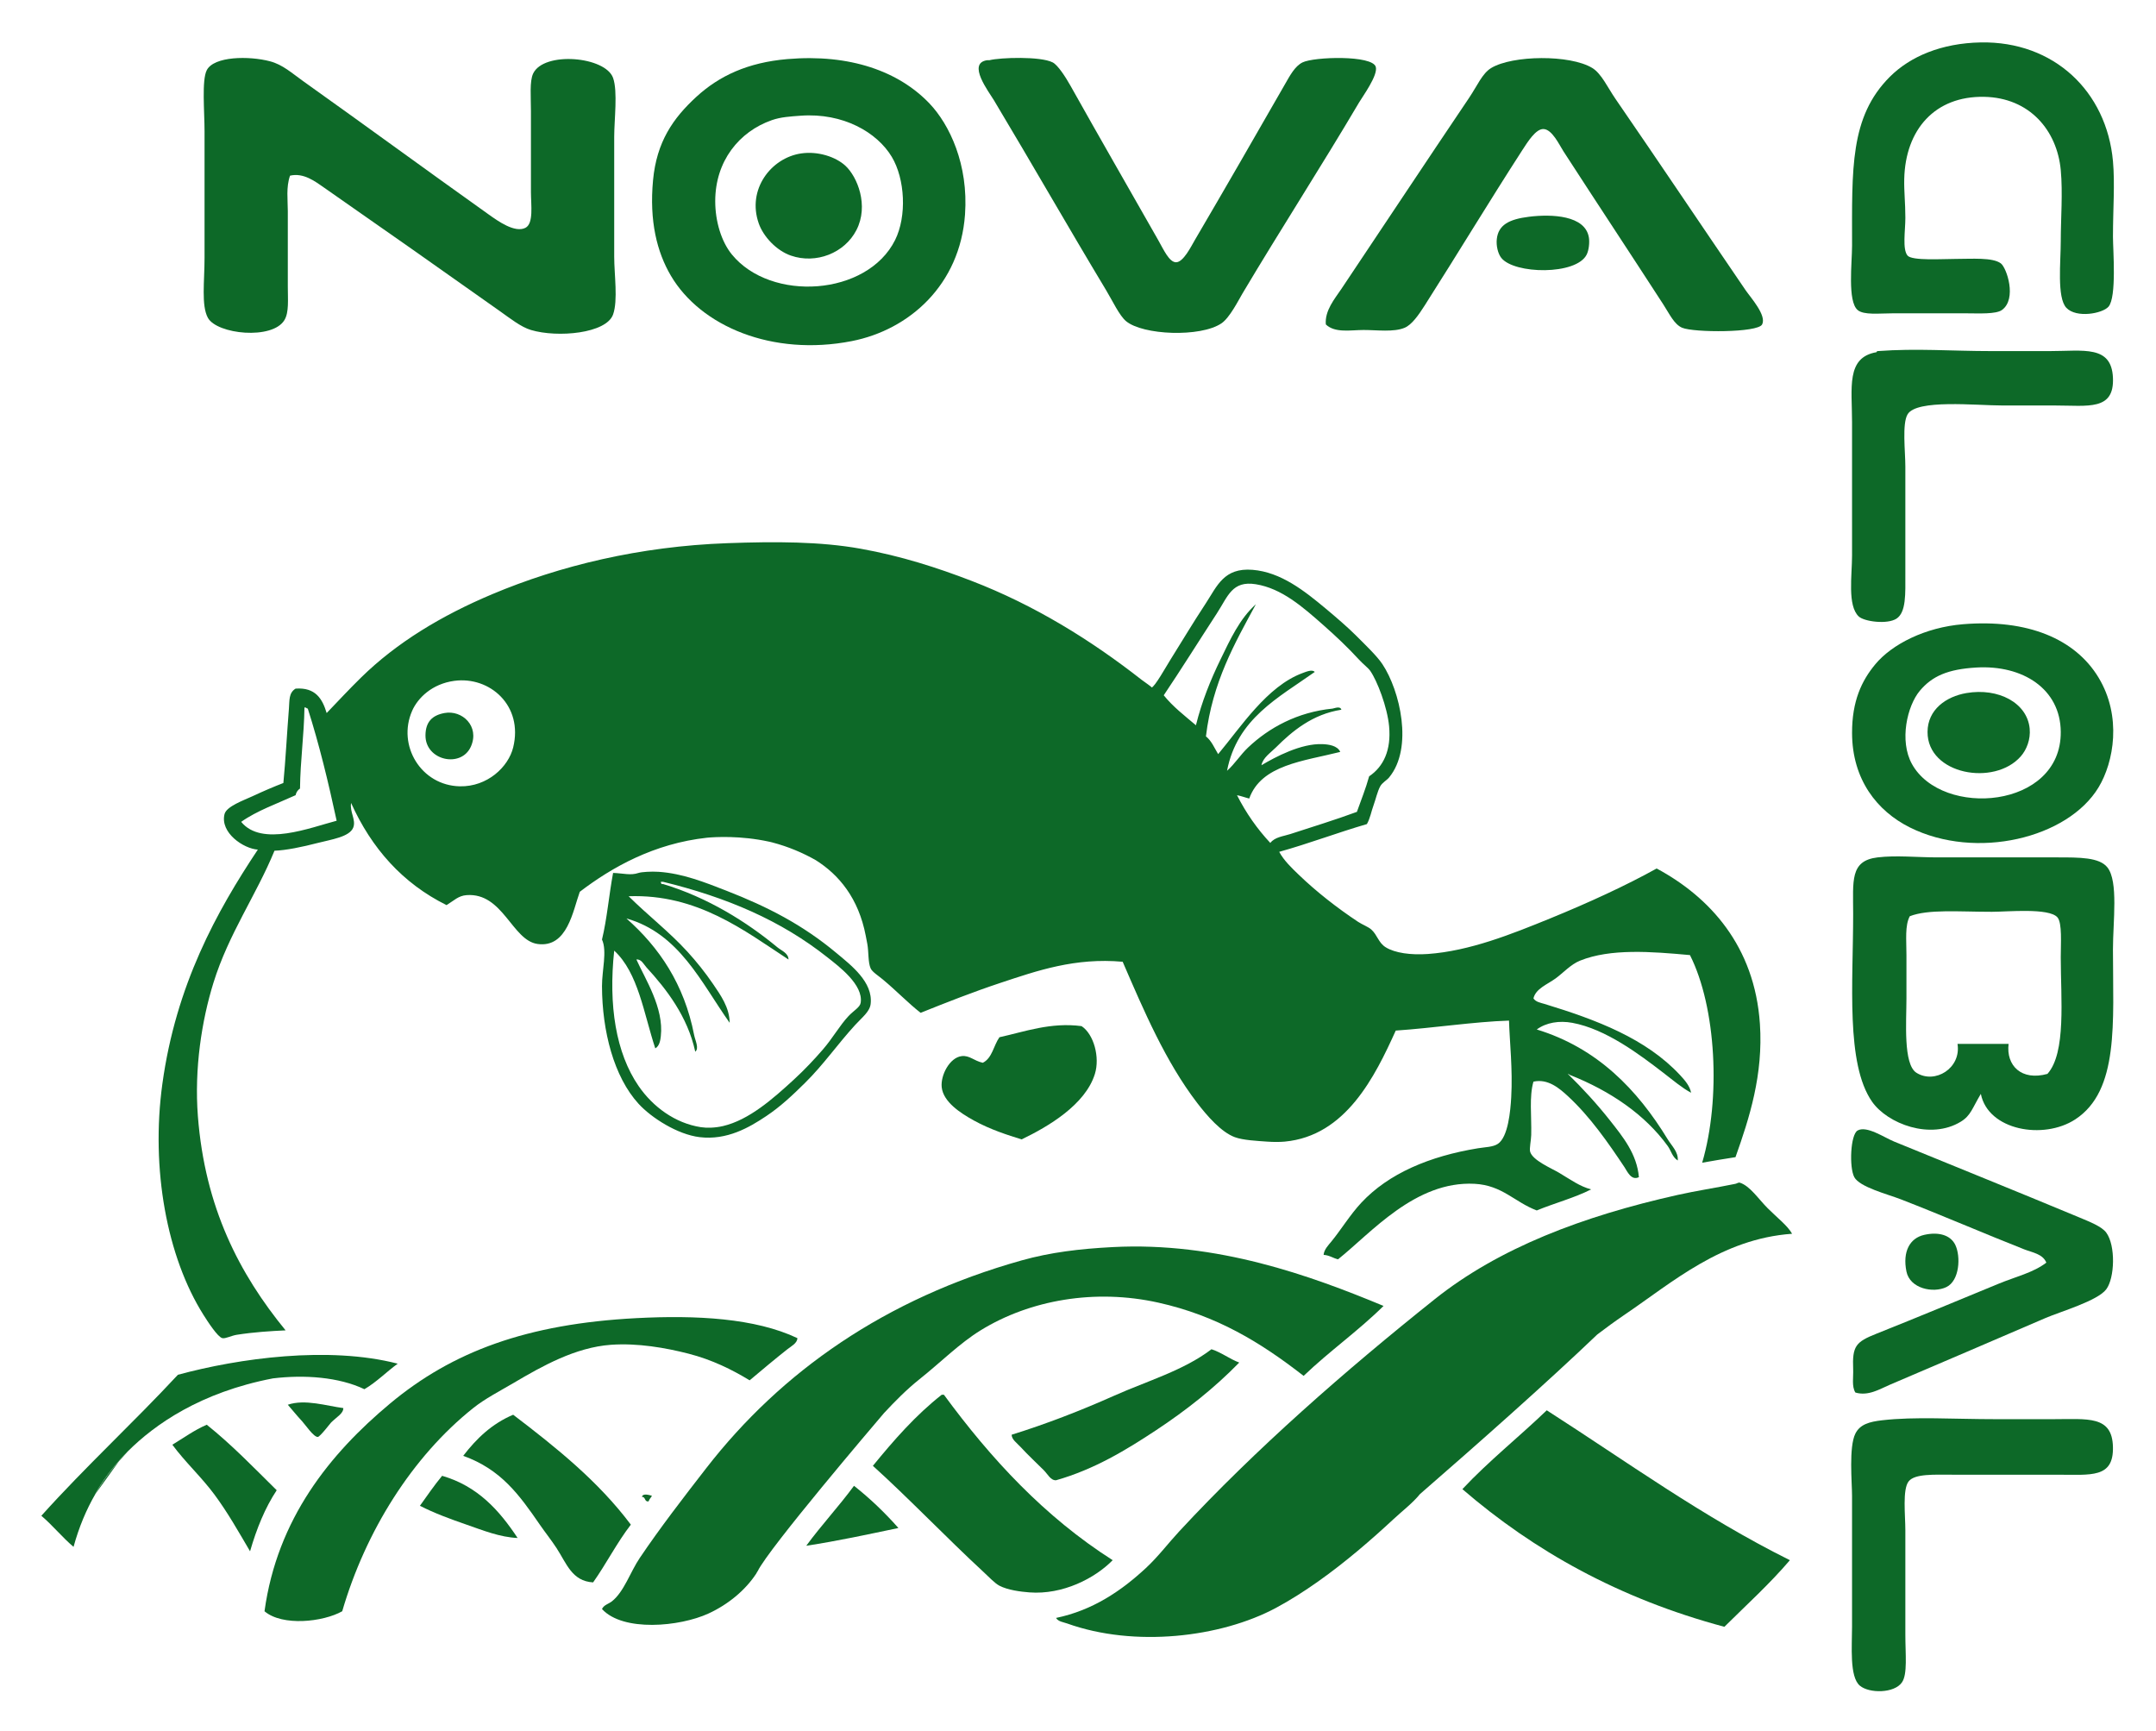 <svg xmlns="http://www.w3.org/2000/svg" role="img" viewBox="18.44 51.94 341.12 273.87"><title>NovaGlobal Pte Ltd (member) logo</title><defs><clipPath id="a" clipPathUnits="userSpaceOnUse"><path d="M0 283.536h283.536V0H0z"/></clipPath></defs><g clip-path="url(#a)" transform="matrix(1.333 0 0 -1.333 0 378.048)"><path fill="#0d6928" fill-opacity="1" fill-rule="nonzero" stroke="none" d="M234.32 207.85c.732-.625 2.574-.395 4.086-.395h8.959c1.305 0 3.373-.119 4.086.395 1.812 1.308.562 5.016-.133 5.535-.975.729-3.453.527-5.402.527-1.518 0-5.125-.239-5.666.395-.635.743-.262 2.977-.262 4.48 0 1.796-.168 3.14-.133 4.612.137 5.875 3.656 9.862 9.486 9.751 5.399-.102 8.655-3.986 9.092-8.697.252-2.686.002-5.764 0-8.433 0-2.463-.472-6.698.66-7.906 1.184-1.264 4.295-.69 5.008.132.985 1.136.528 6.737.528 8.301 0 3.294.242 6.282 0 8.961-.754 8.302-7.018 14.255-15.682 14.099-4.66-.084-8.379-1.658-10.807-4.085-4.765-4.768-4.478-10.926-4.478-20.029 0-2.048-.557-6.604.658-7.643"/><path fill="#0d6928" fill-opacity="1" fill-rule="nonzero" stroke="none" d="M105.447 230.383c1.062.371 2.178.436 3.426.527 5.046.368 9.068-1.985 10.805-4.876 1.585-2.638 1.804-7.059.396-9.883-3.318-6.648-14.731-7.387-19.371-1.712-1.246 1.523-1.976 3.927-1.976 6.325 0 4.757 2.836 8.262 6.72 9.619m9.488-26.223c6.829 1.338 12.842 6.671 13.44 15.022.425 5.94-1.843 10.686-4.216 13.177-3.622 3.801-9.418 5.909-16.868 5.271-4.689-.401-8.087-1.985-10.805-4.48-2.771-2.543-4.711-5.345-5.139-9.883-.459-4.87.47-8.542 2.108-11.332 3.534-6.018 12.048-9.622 21.48-7.775"/><path fill="#0d6928" fill-opacity="1" fill-rule="nonzero" stroke="none" d="M38.507 206.927c1.067-1.967 7.671-2.653 9.093-.264.548.922.395 2.416.395 3.953v8.961c0 1.342-.218 2.835.263 4.217 1.612.375 2.979-.68 4.085-1.45 6.956-4.842 13.959-9.77 20.82-14.627 1.221-.863 2.505-1.888 3.69-2.239 3.177-.944 8.952-.417 9.751 1.844.594 1.68.132 4.744.132 6.853v14.231c0 2.01.435 5.379-.132 6.984-.903 2.557-8.215 3.199-9.488.527-.439-.924-.263-2.762-.263-4.48v-9.62c0-1.475.341-3.712-.658-4.216-1.255-.634-3.261.806-4.349 1.581-7.648 5.442-14.491 10.465-22.006 15.812-1.369.974-2.442 1.973-3.953 2.372-2.492.66-6.66.61-7.511-1.054-.61-1.191-.264-4.908-.264-7.247v-15.022c0-2.809-.401-5.648.395-7.116"/><path fill="#0d6928" fill-opacity="1" fill-rule="nonzero" stroke="none" d="M145.11 210.221c.77-1.28 1.584-3.027 2.372-3.69 1.993-1.674 8.847-1.946 11.331-.263.983.665 2.018 2.739 2.504 3.558 4.516 7.588 9.33 15.036 13.836 22.665.424.716 2.264 3.228 1.977 4.216-.409 1.414-7.333 1.205-8.698.527-.902-.448-1.474-1.53-2.107-2.635-3.609-6.29-7.01-12.204-10.672-18.448-.428-.726-1.367-2.655-2.242-2.636-.805.018-1.459 1.491-2.108 2.636-3.656 6.436-6.881 12.015-10.41 18.316-.597 1.067-1.508 2.457-2.109 2.767-1.441.746-6.211.588-7.511.263-.081-.02-.179.013-.263 0-2.438-.341.194-3.746.791-4.743 4.614-7.702 8.745-14.947 13.309-22.533"/><path fill="#0d6928" fill-opacity="1" fill-rule="nonzero" stroke="none" d="M171.202 206.137c1.09-1.048 2.961-.659 4.479-.659 1.591 0 3.589-.28 4.875.264.835.352 1.625 1.46 2.373 2.635 4.134 6.494 7.507 12.116 11.595 18.448.658 1.018 1.606 2.526 2.504 2.503 1.035-.026 1.885-1.882 2.371-2.635 4.098-6.328 7.912-12.089 11.86-18.184.736-1.135 1.289-2.367 2.24-2.767 1.385-.584 8.976-.604 9.488.395.555 1.081-1.353 3.173-1.976 4.084-5.411 7.922-10.11 14.958-15.416 22.665-.946 1.373-1.68 3.027-2.77 3.689-2.637 1.605-9.461 1.521-11.99 0-1.063-.637-1.649-2.093-2.637-3.557-5.285-7.839-10.142-15.182-15.152-22.665-.791-1.18-1.987-2.573-1.844-4.216"/><path fill="#0d6928" fill-opacity="1" fill-rule="nonzero" stroke="none" d="M107.713 214.306c2.981-1.03 6.365.294 7.774 3.031 1.504 2.921.102 6.34-1.317 7.642-1.127 1.036-3.24 1.757-5.271 1.45-3.547-.536-6.424-4.271-5.007-8.302.549-1.565 2.097-3.226 3.821-3.821"/><path fill="#0d6928" fill-opacity="1" fill-rule="nonzero" stroke="none" d="M195.316 218.918c-2.418-.3-3.631-.997-3.82-2.635-.094-.801.135-1.741.527-2.241 1.527-1.954 8.926-2.083 10.145.396.261.534.345 1.422.263 1.977-.4 2.7-4.455 2.833-7.115 2.503"/><path fill="#0d6928" fill-opacity="1" fill-rule="nonzero" stroke="none" d="M233.661 178.728c0-2.381-.57-5.96.791-7.248.646-.612 3.383-.971 4.48-.263 1.172.758 1.055 2.997 1.055 5.27-.002 4.825 0 8.3 0 12.782 0 1.803-.4 5.068.262 6.194 1.074 1.828 8.098 1.054 11.334 1.054h6.191c3.889 0 7.028-.65 6.854 3.294-.172 3.895-3.487 3.163-7.512 3.163h-6.853c-4.926 0-8.866.345-13.573 0-.099-.008-.121-.131-.131-.132-3.63-.621-2.898-4.233-2.898-8.302v-7.906z"/><path fill="#0d6928" fill-opacity="1" fill-rule="nonzero" stroke="none" d="M240.777 153.955c-1.541 2.772-.564 6.922.922 8.697 1.465 1.747 3.326 2.57 6.721 2.767 5.502.321 9.978-2.53 10.013-7.642.067-9.149-14.088-10.24-17.656-3.822m6.061 16.603c-4.522-.371-8.448-2.389-10.409-4.744-1.636-1.962-2.777-4.391-2.767-8.169.011-5.539 2.992-9.275 6.851-11.201 7.883-3.934 18.756-1.28 22.401 4.744 1.82 3.004 2.793 8.433 0 13.045-2.782 4.597-8.43 6.953-16.076 6.325"/><path fill="#0d6928" fill-opacity="1" fill-rule="nonzero" stroke="none" d="M247.234 162.388c-2.393-.408-4.602-1.95-4.613-4.612-.02-5.063 7.924-6.485 11.068-2.899.684.778 1.18 2.007 1.055 3.294-.291 3.051-3.701 4.867-7.51 4.217"/><path fill="#0d6928" fill-opacity="1" fill-rule="nonzero" stroke="none" d="M256.853 117.19c-3.09-.858-4.92.985-4.613 3.558h-6.061c.459-2.896-2.693-4.802-4.875-3.426-1.588 1.001-1.187 6.068-1.187 8.828v5.14c0 1.822-.196 3.491.396 4.612 2.209.855 5.756.526 9.75.526 1.84 0 6.772.491 7.776-.658.578-.663.394-3.117.394-4.744.002-4.91.662-11.326-1.58-13.836m7.115 24.51c-.951 1.198-3.312 1.185-5.929 1.185h-14.231c-2.424 0-4.894.267-7.117 0-3.301-.396-2.899-2.781-2.899-6.719 0-8.181-.892-17.776 2.241-22.27 1.83-2.626 6.939-4.582 10.543-2.373 1.185.728 1.343 1.578 2.371 3.295.865-4.336 7.426-5.488 11.201-3.031 5.242 3.414 4.48 11.529 4.48 20.162 0 3.342.665 8.079-.66 9.751"/><path fill="#0d6928" fill-opacity="1" fill-rule="nonzero" stroke="none" d="M260.542 100.192c-7.445 3.102-14.51 5.945-21.875 8.961-1.182.482-3.274 1.928-4.348 1.318-.849-.484-1.015-4.367-.394-5.535.631-1.185 3.978-2.031 5.535-2.636 4.947-1.92 9.975-4.096 14.625-5.93.969-.381 2.215-.541 2.635-1.58-1.547-1.192-3.643-1.67-5.664-2.504-4.746-1.957-9.536-3.955-14.496-5.93-2.446-.974-2.885-1.451-2.768-4.217.041-.947-.191-2.037.264-2.767 1.535-.455 2.904.42 4.084.922 6.162 2.629 12.298 5.257 18.449 7.908 1.805.777 6.224 2.053 7.246 3.426 1.002 1.339 1.131 5.173 0 6.72-.529.727-1.916 1.27-3.293 1.844"/><path fill="#0d6928" fill-opacity="1" fill-rule="nonzero" stroke="none" d="M244.86 91.89c1.57.758 1.719 3.629 1.055 5.008-.555 1.15-1.95 1.578-3.69 1.187-1.709-.386-2.588-1.982-2.109-4.349.414-2.035 3.176-2.602 4.744-1.846"/><path fill="#0d6928" fill-opacity="1" fill-rule="nonzero" stroke="none" d="M257.51 76.21h-6.721c-5.201 0-9.642.322-13.572-.131-1.488-.174-2.611-.476-3.162-1.582-.797-1.598-.395-5.812-.395-7.379-.002-4.994 0-10.699 0-15.549 0-2.293-.32-5.927.922-6.984 1.104-.939 4.106-.93 5.006.395.672.984.399 3.3.399 5.666-.002 5.017 0 7.822 0 12.386 0 1.762-.36 4.852.394 5.799.738.928 3.057.789 5.27.789h12.386c3.983 0 6.678-.445 6.59 3.295-.09 3.762-2.994 3.295-7.117 3.295"/><path fill="#0d6928" fill-opacity="1" fill-rule="nonzero" stroke="none" d="M170.248 56.914s.021.019.06.05c-.016-.011-.033-.022-.048-.033-.002-.003-.012-.017-.012-.017"/><path fill="#0d6928" fill-opacity="1" fill-rule="nonzero" stroke="none" d="M69.737 156.063c1.036 2.387-1.041 4.352-3.162 3.953-1.449-.272-2.224-1.057-2.24-2.635-.031-3.01 4.262-3.946 5.402-1.318"/><path fill="#0d6928" fill-opacity="1" fill-rule="nonzero" stroke="none" d="M86.735 131.818c2.862-2.629 3.51-7.472 4.876-11.597.512.28.607.993.658 1.449.38 3.356-1.865 6.787-2.899 9.093.582.078.883-.591 1.186-.922 2.37-2.578 4.889-5.828 5.799-10.014.49.384-.01 1.347-.132 1.976-1.176 6.048-4.162 10.417-8.038 13.836 6.289-1.79 8.846-7.573 12.255-12.387-.013 1.814-1.08 3.295-1.977 4.613-.926 1.359-1.961 2.647-3.031 3.821-2.171 2.38-4.764 4.378-6.984 6.588 8.147.289 13.711-4.061 18.976-7.511-.006.762-.836 1.051-1.318 1.45-3.679 3.044-8.294 5.92-13.573 7.511-.223-.048-.249.103-.264.263h.264c7.562-1.847 13.975-4.578 19.503-8.96 1.348-1.068 4.298-3.255 3.953-5.402-.087-.545-.817-.907-1.449-1.582-1.044-1.114-1.864-2.604-3.032-3.953-.989-1.143-2.157-2.391-3.426-3.557-2.509-2.308-5.35-4.815-8.433-5.536-.971-.226-1.947-.238-2.635-.131-3.058.471-5.688 2.419-7.38 4.876-2.695 3.915-3.598 9.567-2.899 16.076m2.899-18.185c1.51-1.646 4.606-3.638 7.247-3.952 3.24-.387 5.876 1.142 7.907 2.503 1.701 1.139 3.098 2.457 4.612 3.952 2.2 2.175 3.826 4.552 5.93 6.853.835.913 1.74 1.58 1.845 2.504.296 2.599-2.322 4.591-4.085 6.061-4.009 3.341-8.136 5.466-13.046 7.379-2.547.993-5.202 2.053-8.038 2.24-.875.058-2.032-.018-2.372-.131-.974-.326-1.735-.052-3.03 0-.488-2.587-.718-5.433-1.318-7.907.629-1.375-.005-3.652 0-5.534.013-5.325 1.404-10.756 4.348-13.968"/><path fill="#0d6928" fill-opacity="1" fill-rule="nonzero" stroke="none" d="M132.46 121.54c-.693-.977-.854-2.485-1.977-3.031-1.066.24-1.57.9-2.504.791-1.426-.168-2.522-2.268-2.371-3.691.186-1.75 2.235-3.08 3.821-3.952 1.953-1.076 4.018-1.732 5.666-2.24 3.132 1.504 7.565 4.103 8.697 7.774.606 1.966-.118 4.695-1.581 5.667-3.656.489-6.797-.67-9.751-1.318"/><path fill="#0d6928" fill-opacity="1" fill-rule="nonzero" stroke="none" d="M223.646 101.247c-1.107 1.109-2.102 2.645-3.295 3.029-.172.057-.359-.097-.525-.131-2.391-.488-4.68-.832-6.854-1.318-11.299-2.527-21.23-6.301-28.857-12.387-10.641-8.492-21.268-17.785-30.309-27.539-1.328-1.433-2.496-2.996-3.951-4.349-2.938-2.729-6.339-5.032-10.674-5.93.245-.439.89-.504 1.317-.658 7.985-2.865 18.216-1.664 24.775 1.845 1.703.913 3.368 1.978 4.987 3.122l.048.033c3.227 2.284 6.254 4.899 8.932 7.387 1.043.97 2.283 1.914 3.132 2.967 6.795 5.905 15.076 13.232 21.05 18.946 1.055.8 2.123 1.586 3.226 2.333 5.711 3.867 11.498 9.015 19.896 9.619-.529.957-1.738 1.871-2.898 3.031"/><path fill="#0d6928" fill-opacity="1" fill-rule="nonzero" stroke="none" d="M70 77.528c1.407 1.121 3.115 1.994 4.876 3.029 3.305 1.948 7.261 4.18 11.464 4.481 3.18.228 6.514-.358 9.224-1.055 2.784-.715 5.158-1.891 7.248-3.162 1.422 1.201 3.072 2.58 4.479 3.689.445.352 1.181.717 1.186 1.319-5.004 2.375-11.999 2.744-19.107 2.373-13.003-.682-21.838-3.961-29.253-10.147-7.118-5.941-13.381-13.666-14.889-24.642 2.117-1.803 6.945-1.281 9.224 0C57.214 62.884 62.745 71.745 70 77.528"/><path fill="#0d6928" fill-opacity="1" fill-rule="nonzero" stroke="none" d="M133.91 74.366c.002-.57.636-.996 1.054-1.451.909-.987 1.886-1.885 2.767-2.768.461-.461.81-1.222 1.45-1.185 4.537 1.287 8.328 3.597 11.859 5.929 3.588 2.37 6.944 5.02 9.883 8.039-1.182.444-2.068 1.182-3.293 1.581-3.314-2.524-7.533-3.723-11.598-5.534-3.931-1.752-8.036-3.341-12.122-4.611"/><path fill="#0d6928" fill-opacity="1" fill-rule="nonzero" stroke="none" d="M27.94 71.202c.366.408.741.805 1.058 1.18-.305-.304-.587-.602-.852-.893z"/><path fill="#0d6928" fill-opacity="1" fill-rule="nonzero" stroke="none" d="M125.872 79.108h-.264c-3.101-2.432-5.68-5.389-8.169-8.434 4.103-3.697 8.86-8.654 13.045-12.517.665-.613 1.418-1.422 1.977-1.713.99-.516 2.515-.713 3.557-.791 3.958-.301 7.776 1.67 9.884 3.822-8.075 5.147-14.432 12.01-20.03 19.633"/><path fill="#0d6928" fill-opacity="1" fill-rule="nonzero" stroke="none" d="M49.707 75.946c.373-.404 1.355-1.865 1.846-1.844.261.01 1.484 1.615 1.58 1.713.672.67 1.458 1.063 1.45 1.713-1.944.25-4.556 1.098-6.589.395.537-.612 1.007-1.211 1.713-1.977"/><path fill="#0d6928" fill-opacity="1" fill-rule="nonzero" stroke="none" d="M187.41 67.907c8.488-7.322 18.621-13.002 31.098-16.338 2.625 2.602 5.369 5.084 7.775 7.906-10.387 5.164-19.383 11.713-28.859 17.789-3.293-3.166-6.893-6.021-10.014-9.357"/><path fill="#0d6928" fill-opacity="1" fill-rule="nonzero" stroke="none" d="M74.744 76.737c-2.534-1.068-4.365-2.84-5.93-4.877 4.487-1.607 6.654-4.627 9.093-8.168.601-.875 1.354-1.816 1.976-2.767 1.208-1.848 1.828-3.934 4.349-4.086 1.564 2.212 2.832 4.722 4.479 6.853-3.857 5.147-8.855 9.152-13.967 13.045"/><path fill="#0d6928" fill-opacity="1" fill-rule="nonzero" stroke="none" d="M38.375 75.552c-1.506-.648-2.74-1.564-4.085-2.373 1.543-2.09 3.461-3.838 5.007-5.93 1.572-2.125 2.838-4.375 4.217-6.72.778 2.693 1.779 5.16 3.163 7.248-2.699 2.66-5.324 5.394-8.302 7.775"/><path fill="#0d6928" fill-opacity="1" fill-rule="nonzero" stroke="none" d="M66.311 69.489c-.936-1.129-1.773-2.355-2.635-3.557 1.696-.873 3.589-1.566 5.534-2.24 1.945-.676 3.969-1.496 6.061-1.582-2.17 3.277-4.738 6.156-8.96 7.379"/><path fill="#0d6928" fill-opacity="1" fill-rule="nonzero" stroke="none" d="M115.198 68.303c-1.805-2.455-3.864-4.658-5.666-7.115 3.775.572 7.339 1.355 10.937 2.107-1.607 1.82-3.357 3.496-5.271 5.008"/><path fill="#0d6928" fill-opacity="1" fill-rule="nonzero" stroke="none" d="M90.03 66.985c.466.027.26-.617.79-.527.078.275.277.426.396.66-.3.086-1.105.34-1.186-.133"/><path fill="#0d6928" fill-opacity="1" fill-rule="nonzero" stroke="none" d="M42.46 147.103c1.879 1.328 4.257 2.156 6.457 3.163.081.357.261.617.526.79.037 3.347.478 6.287.528 9.62.213.036.227-.125.395-.132 1.35-4.229 2.437-8.721 3.426-13.309-3.142-.82-8.9-3.126-11.332-.132m20.292 13.177c.671 1.524 2.358 3.203 5.008 3.558 4.204.563 8.21-2.935 6.984-7.906-.572-2.317-3.062-4.676-6.325-4.612-4.599.09-7.476 4.846-5.667 8.96m95.534 11.596c1.303 1.997 1.787 3.882 4.613 3.426 3.061-.494 5.559-2.683 8.038-4.876 1.47-1.299 2.853-2.599 4.216-4.084.475-.518 1.063-.954 1.319-1.318.818-1.164 2.029-4.296 2.24-6.589.258-2.798-.645-4.767-2.371-5.93-.408-1.48-.959-2.819-1.451-4.216-2.512-.929-5.291-1.783-7.907-2.635-.802-.263-1.837-.345-2.371-1.054-1.55 1.656-2.873 3.539-3.953 5.666.518-.098.955-.275 1.449-.396 1.438 4.011 6.457 4.436 10.805 5.534-.338.76-1.398.894-2.107.923-2.549.105-5.594-1.524-7.248-2.504.179.896 1.062 1.458 1.714 2.109 1.93 1.93 4.348 3.951 7.774 4.48-.127.487-.854.152-1.055.132-4.168-.421-7.525-2.26-10.013-4.612-.932-.88-1.569-1.943-2.504-2.768 1.193 6.185 6.093 8.665 10.408 11.728-.276.351-1.047.016-1.449-.132-4.217-1.558-7.309-6.396-10.014-9.619-.447.739-.787 1.585-1.449 2.108.773 6.43 3.398 11.009 5.929 15.681-1.929-1.727-3.033-4.152-4.216-6.588-1.159-2.382-2.209-4.979-2.901-7.775-1.33 1.128-2.724 2.193-3.82 3.558 2.103 3.129 4.074 6.294 6.324 9.751M40.219 85.829c.372-.09 1.07.295 1.714.397 2.078.324 4.016.439 5.798.525-5.476 6.693-9.572 14.557-10.411 25.433-.434 5.642.458 11.336 1.846 15.812 1.802 5.817 5.088 10.417 7.247 15.681 1.367.045 3.291.443 5.14.923 1.58.409 3.795.71 4.216 1.844.337.908-.441 1.821-.264 2.899 2.433-5.386 6.106-9.53 11.332-12.123.896.552 1.404 1.114 2.373 1.186 4.331.323 5.396-5.379 8.433-5.798 3.541-.488 4.196 3.973 5.007 6.194 3.82 2.914 8.806 5.733 15.114 6.42.944.086 3.963.269 7.342-.469.043-.01.089-.018.132-.028.087-.02.176-.044.263-.065 1.931-.506 3.659-1.253 5.157-2.103 2.748-1.729 5.077-4.51 5.934-8.973.064-.326.127-.651.187-.976.174-.941.071-2.184.396-2.9.191-.42.896-.855 1.449-1.316 1.666-1.389 2.973-2.773 4.48-3.954 3.081 1.234 6.223 2.476 9.488 3.558 4.369 1.45 8.847 3.008 14.495 2.503 2.543-5.88 5.09-11.846 8.828-16.734 1.197-1.564 2.863-3.483 4.481-4.084.982-.366 2.658-.442 3.822-.528.763-.056 1.529-.054 2.107 0 7.262.682 10.711 7.741 13.176 13.178 4.486.303 9.232 1.045 13.443 1.185.075-2.561.45-5.783.262-9.093-.09-1.615-.363-4.715-1.582-5.533-.58-.391-1.514-.387-2.371-.528-5.754-.943-10.598-2.992-13.836-6.457-1.342-1.437-2.418-3.221-3.559-4.611-.345-.426-.865-.938-.921-1.582.703-.045 1.107-.387 1.714-.528 3.946 3.147 9.168 9.327 16.207 8.961 3.291-.171 4.745-2.171 7.379-3.162 2.114.873 4.481 1.493 6.457 2.502-1.332.334-2.482 1.182-3.822 1.977-.857.512-3.158 1.469-3.424 2.506-.099.381.114 1.32.131 1.976.055 2.26-.254 4.536.264 6.325 1.705.387 3.082-.789 4.084-1.714 2.642-2.438 4.777-5.519 6.72-8.433.321-.48.801-1.643 1.713-1.186-.236 2.764-1.91 4.795-3.425 6.721-1.549 1.967-3.27 3.83-5.008 5.534.133 0 .156-.108.263-.132 4.793-1.903 8.895-4.699 11.596-8.433.389-.535.541-1.317 1.186-1.713.09 1.002-.723 1.744-1.186 2.504-3.621 5.936-8.377 10.853-15.549 13.044 1.125.829 2.668 1.076 4.217.791 3.996-.733 8.006-3.777 10.805-5.929 1.135-.871 2.197-1.78 3.295-2.372-.141.812-.78 1.531-1.317 2.108-4.033 4.323-9.869 6.542-16.078 8.434-.449.136-1.041.226-1.316.658.283 1.171 1.629 1.64 2.635 2.372.912.665 1.787 1.66 2.898 2.108 3.611 1.456 8.443 1.081 13.045.659 3.123-6.183 3.685-17.041 1.449-24.641 1.303.237 2.627.45 3.955.659 1.655 4.65 3.303 9.792 2.899 15.813-.621 9.255-5.969 15.068-12.256 18.448-3.586-1.994-8.006-4.036-12.649-5.93-4.597-1.875-9.558-3.863-14.494-4.217-2.043-.146-3.916.117-5.008.791-.875.539-.99 1.453-1.714 2.108-.35.319-1.079.59-1.581.922-2.49 1.65-4.947 3.577-6.984 5.535-.873.838-1.803 1.717-2.371 2.767 3.57.998 6.873 2.263 10.408 3.294.401.712.512 1.479.793 2.241.246.67.459 1.641.789 2.24.246.445.76.697 1.055 1.053 2.904 3.52 1.281 10.321-.791 13.441-.656.99-2.037 2.298-3.162 3.427-.942.943-2.317 2.127-3.557 3.162-2.545 2.12-5.332 4.338-8.697 4.612-3.402.277-4.207-1.924-5.535-3.953-1.774-2.708-2.379-3.789-4.217-6.72-.486-.774-1.877-3.265-2.24-3.295.134.012-.774.601-1.186.923-6.055 4.741-12.732 8.865-20.161 11.728-4.076 1.569-8.374 2.96-13.177 3.82-4.814.864-10.113.863-15.813.66-10.425-.372-19.921-2.685-27.936-6.062-6.012-2.533-11.317-5.735-15.549-9.883-1.391-1.363-2.725-2.798-4.085-4.216-.507 1.688-1.324 3.068-3.689 2.899-.825-.507-.711-1.372-.791-2.372-.225-2.806-.402-6.197-.659-8.829-1.047-.403-2.275-.922-3.689-1.581-1.014-.473-3.064-1.189-3.295-2.109-.551-2.204 2.241-4.105 3.954-4.216-4.893-7.348-9.719-16.076-11.332-27.804-1.389-10.09.543-20.539 4.875-27.408.511-.813 1.692-2.635 2.239-2.768"/><path fill="#0d6928" fill-opacity="1" fill-rule="nonzero" stroke="none" d="M122.973 80.954c2.56 2.039 4.738 4.25 7.248 5.797 5.9 3.638 13.618 4.953 21.083 3.295 6.959-1.547 12.127-4.701 17.262-8.698 3.023 2.907 6.51 5.352 9.486 8.303-8.646 3.59-19.736 7.635-32.15 6.983-3.951-.207-7.375-.62-10.806-1.58-16.176-4.536-28.513-13.17-37.424-24.643-2.733-3.52-5.493-7.098-7.905-10.674-1.124-1.662-1.859-4-3.295-5.139-.403-.32-.966-.427-1.186-.921 2.495-2.727 9.221-2.108 12.65-.528 2.368 1.092 4.39 2.791 5.666 4.744.034.051.057.109.087.162.027.045.057.073.082.125 1.317 2.71 13.836 17.404 14.99 18.755 1.314 1.41 2.678 2.797 4.212 4.019"/><path fill="#0d6928" fill-opacity="1" fill-rule="nonzero" stroke="none" d="M27.702 70.938c-.953-1.117-1.802-2.318-2.555-3.621l2.792 3.885c-.079-.088-.161-.175-.237-.264"/><path fill="#0d6928" fill-opacity="1" fill-rule="nonzero" stroke="none" d="M27.94 71.202l.206.287c-2.166-2.379-3.037-4.226-3.037-4.226l.039.054c.753 1.303 1.602 2.504 2.555 3.621.075.089.158.176.237.264"/><path fill="#0d6928" fill-opacity="1" fill-rule="nonzero" stroke="none" d="M34.949 81.48c-5.289-5.691-11.011-10.949-16.208-16.734 1.356-1.149 2.465-2.543 3.821-3.69.65 2.363 1.518 4.418 2.585 6.262l-.039-.054s.871 1.847 3.037 4.226c.265.291.548.589.852.892 3.201 3.202 8.637 7.019 17.223 8.668 3.746.456 7.831.162 10.867-1.283 1.466.863 2.606 2.051 3.953 3.031-8.207 2.123-18.841.649-26.091-1.318"/></g></svg>